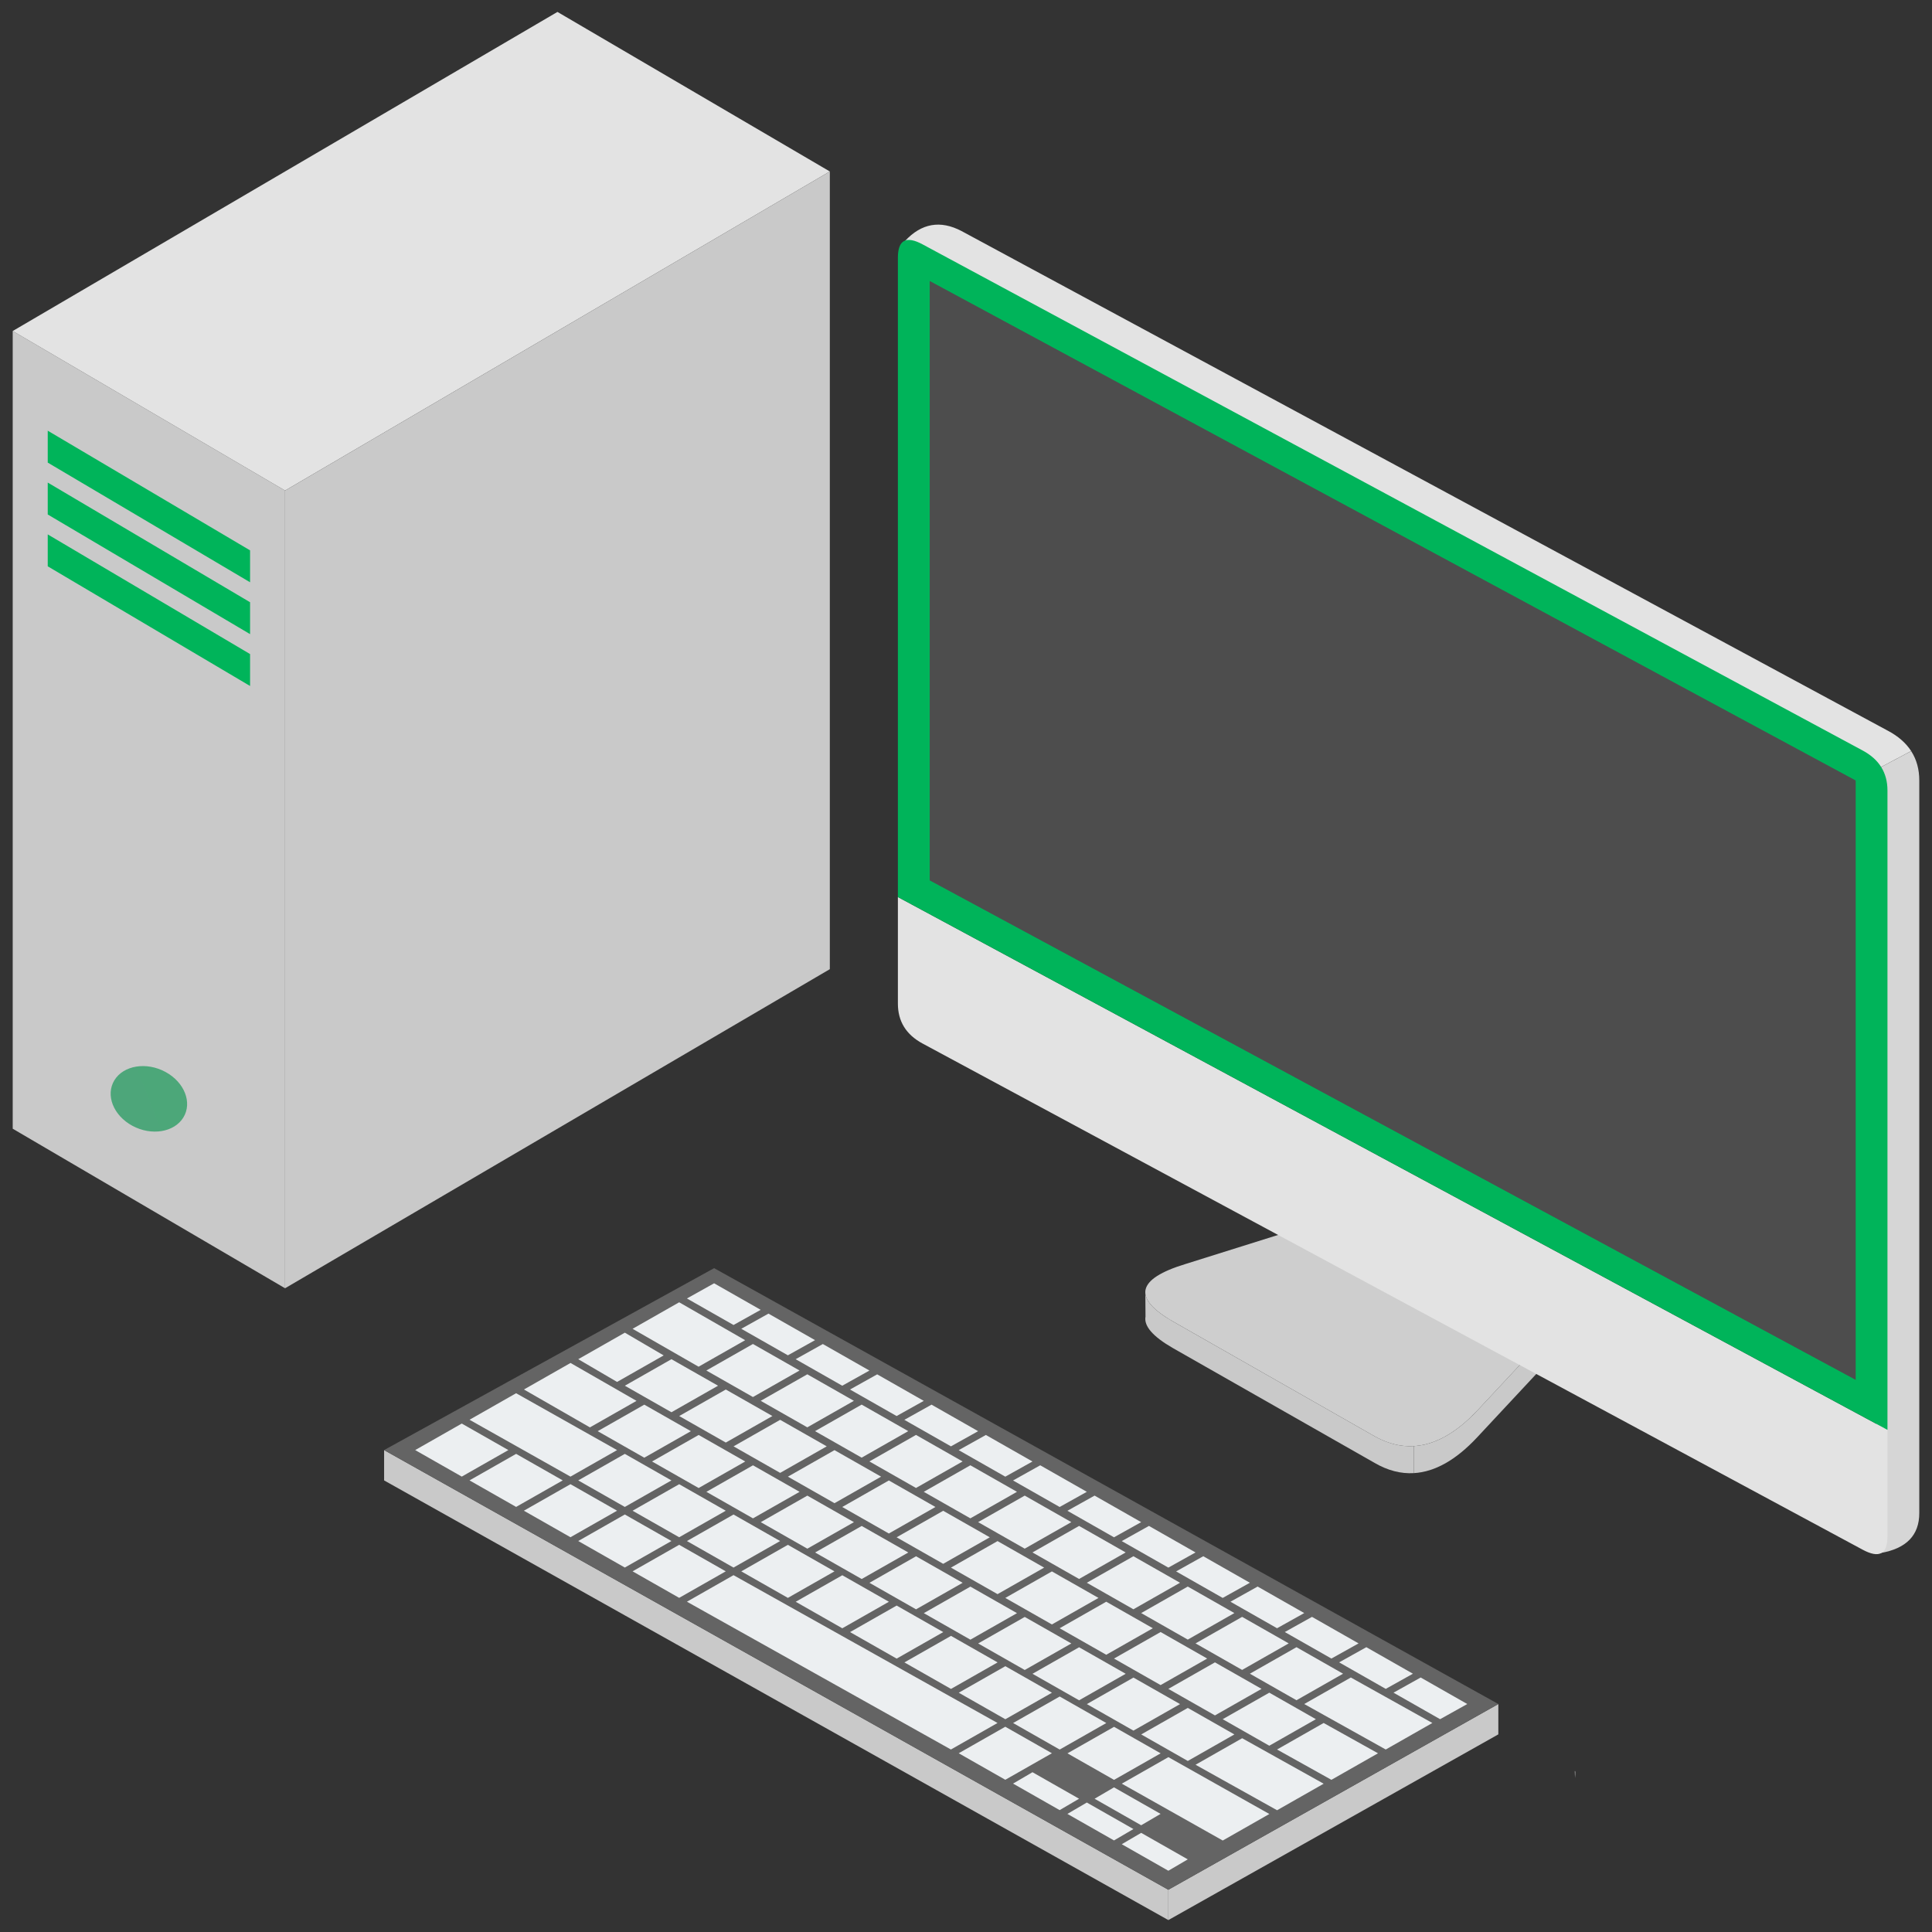 <svg width="210" height="210" viewBox="0 0 210 210" fill="none" xmlns="http://www.w3.org/2000/svg">
<rect x="0" y="0" width="210" height="210" fill="#333333" stroke="none"/>
<path fill-rule="evenodd" clip-rule="evenodd" d="M1.382 35.98V122.687L30.986 140.029V53.322L1.382 35.98Z" fill="#C9C9C9"/>
<path fill-rule="evenodd" clip-rule="evenodd" d="M60.593 1.296L90.198 18.638L30.986 53.322L1.382 35.98L60.593 1.296Z" fill="#E3E3E3"/>
<path fill-rule="evenodd" clip-rule="evenodd" d="M90.198 18.638V105.345L30.986 140.028V53.322L90.198 18.638Z" fill="url(#paint0_linear_31_10)"/>
<path fill-rule="evenodd" clip-rule="evenodd" d="M27.181 63.29L5.189 50.283V46.815L27.181 59.822V63.29ZM27.181 68.927L5.189 55.922V52.453L27.181 65.46V68.927ZM27.181 74.563L5.189 61.556V58.087L27.181 71.094V74.563Z" fill="#00B45A"/>
<path d="M14.383 122.365C16.452 123.485 18.934 123.084 19.929 121.468C20.923 119.852 20.052 117.634 17.984 116.514C15.916 115.393 13.433 115.795 12.439 117.41C11.444 119.026 12.315 121.244 14.383 122.365Z" fill="url(#paint1_linear_31_10)"/>
<path fill-rule="evenodd" clip-rule="evenodd" d="M152.151 130.081L128.874 137.387C123.535 139.006 123.071 141.087 127.481 143.63L149.415 156.116C153.129 158.196 156.842 157.272 160.556 153.341L172.125 140.938L152.151 130.081Z" fill="url(#paint2_linear_31_10)"/>
<path fill-rule="evenodd" clip-rule="evenodd" d="M172.125 140.938L160.556 153.341C158.266 155.765 155.977 157.045 153.687 157.184V160.121C155.977 159.983 158.266 158.688 160.556 156.237L172.125 143.834V140.938Z" fill="url(#paint3_linear_31_10)"/>
<path fill-rule="evenodd" clip-rule="evenodd" d="M124.511 140.215C124.323 141.242 125.313 142.38 127.481 143.63L149.415 156.116C150.839 156.914 152.263 157.27 153.687 157.184V160.121C152.263 160.208 150.839 159.838 149.415 159.012L127.481 146.526C125.313 145.276 124.323 144.138 124.511 143.111L124.491 140.215" fill="#C9C9C9"/>
<path fill-rule="evenodd" clip-rule="evenodd" d="M204.394 168.809C207.21 168.327 208.618 166.879 208.618 164.466V84.837C208.618 83.619 208.325 82.553 207.737 81.641L201.705 84.837L204.394 168.809Z" fill="url(#paint4_linear_31_10)"/>
<path fill-rule="evenodd" clip-rule="evenodd" d="M98.366 26.198C100.158 24.267 102.206 23.905 104.511 25.112L205.159 79.403C206.299 80 207.158 80.744 207.734 81.635L201.702 84.832L98.366 26.198ZM205.159 155.418L97.597 97.505V109.089C97.597 111.019 98.494 112.467 100.286 113.431L202.47 168.449C204.263 169.413 205.159 168.931 205.159 167.002V155.418Z" fill="#E3E3E3"/>
<path fill-rule="evenodd" clip-rule="evenodd" d="M97.597 97.505V28.01C97.597 26.08 98.494 25.598 100.286 26.564L202.47 81.581C204.263 82.546 205.159 83.993 205.159 85.924V155.418L97.597 97.505Z" fill="#00B45A"/>
<path fill-rule="evenodd" clip-rule="evenodd" d="M201.705 149.987V84.835L101.057 30.543V95.695L201.705 149.987Z" fill="url(#paint5_linear_31_10)"/>
<path fill-rule="evenodd" clip-rule="evenodd" d="M171.156 192.513C171.279 192.447 171.295 192.695 171.202 193.257L171.156 192.513Z" fill="#C1C1C1" fill-opacity="0.56"/>
<path fill-rule="evenodd" clip-rule="evenodd" d="M127.067 205.092L42.887 157.897L78.311 138.369L162.49 185.155L127.067 205.092Z" fill="#ECEFF1"/>
<path fill-rule="evenodd" clip-rule="evenodd" d="M162.863 185.22L126.995 205.406V208.704L162.863 188.518V185.22Z" fill="#C9C9C9"/>
<path fill-rule="evenodd" clip-rule="evenodd" d="M126.995 208.704V205.409L41.751 157.619V160.914L126.995 208.704Z" fill="#C9C9C9"/>
<path fill-rule="evenodd" clip-rule="evenodd" d="M126.995 205.406L41.751 157.617L77.62 137.843L162.863 185.22L126.995 205.406ZM74.666 174.098L103.361 190.164L108.426 187.281L79.731 171.215L74.666 174.098ZM151.468 183.986L156.533 186.869L159.487 185.22L154.422 182.337L151.468 183.986ZM145.56 180.691L150.625 183.574L153.579 181.925L148.514 179.042L145.56 180.691ZM139.653 177.395L144.718 180.278L147.671 178.63L142.607 175.747L139.653 177.395ZM133.745 174.1L138.81 176.983L141.764 175.334L136.699 172.451L133.745 174.1ZM127.838 170.805L132.902 173.688L135.856 172.039L130.791 169.156L127.838 170.805ZM121.93 167.51L126.995 170.393L129.949 168.744L124.884 165.861L121.93 167.51ZM116.022 164.215L121.087 167.098L124.041 165.449L118.976 162.566L116.022 164.215ZM110.115 160.92L115.179 163.803L118.133 162.154L113.068 159.271L110.115 160.92ZM104.207 157.624L109.272 160.507L112.226 158.858L107.161 155.975L104.207 157.624ZM98.299 154.329L103.364 157.212L106.318 155.563L101.253 152.68L98.299 154.329ZM92.392 151.034L97.457 153.917L100.41 152.268L95.346 149.385L92.392 151.034ZM86.484 147.739L91.549 150.622L94.503 148.973L89.438 146.09L86.484 147.739ZM80.574 144.433L85.639 147.316L88.592 145.667L83.528 142.784L80.574 144.433ZM74.666 141.138L79.731 144.021L82.685 142.372L77.62 139.489L74.666 141.138ZM141.764 185.22L150.625 190.164L155.69 187.281L146.829 182.337L141.764 185.22ZM135.856 181.925L140.921 184.808L145.986 181.925L140.921 179.042L135.856 181.925ZM129.949 178.63L135.013 181.513L140.078 178.63L135.013 175.747L129.949 178.63ZM124.041 175.334L129.106 178.217L134.171 175.334L129.106 172.451L124.041 175.334ZM118.133 172.039L123.198 174.922L128.263 172.039L123.198 169.156L118.133 172.039ZM112.226 168.744L117.291 171.627L122.355 168.744L117.291 165.861L112.226 168.744ZM106.318 165.449L111.383 168.332L116.448 165.449L111.383 162.566L106.318 165.449ZM100.41 162.154L105.475 165.037L110.54 162.154L105.475 159.271L100.41 162.154ZM94.5 158.853L99.565 161.736L104.63 158.853L99.565 155.97L94.5 158.853ZM88.592 155.558L93.657 158.441L98.722 155.558L93.657 152.675L88.592 155.558ZM82.685 152.263L87.75 155.146L92.814 152.263L87.75 149.38L82.685 152.263ZM76.777 148.968L81.842 151.851L86.907 148.968L81.842 146.085L76.777 148.968ZM68.758 144.436L75.932 148.555L80.996 145.673L73.823 141.553L68.758 144.436ZM138.81 190.164L144.718 193.459L149.783 190.576L143.875 187.281L138.81 190.164ZM132.902 186.869L137.967 189.752L143.032 186.869L137.967 183.986L132.902 186.869ZM126.995 183.574L132.06 186.457L137.124 183.574L132.06 180.691L126.995 183.574ZM121.087 180.278L126.152 183.161L131.217 180.278L126.152 177.395L121.087 180.278ZM115.179 176.983L120.244 179.866L125.309 176.983L120.244 174.1L115.179 176.983ZM109.272 173.688L114.337 176.571L119.402 173.688L114.337 170.805L109.272 173.688ZM103.364 170.393L108.429 173.276L113.494 170.393L108.429 167.51L103.364 170.393ZM97.457 167.098L102.521 169.981L107.586 167.098L102.521 164.215L97.457 167.098ZM91.549 163.803L96.614 166.685L101.679 163.803L96.614 160.92L91.549 163.803ZM85.641 160.507L90.706 163.39L95.771 160.507L90.706 157.624L85.641 160.507ZM79.734 157.212L84.799 160.095L89.863 157.212L84.799 154.329L79.734 157.212ZM73.826 153.917L78.891 156.8L83.956 153.917L78.891 151.034L73.826 153.917ZM67.918 150.622L72.983 153.505L78.048 150.622L72.983 147.739L67.918 150.622ZM62.853 147.739L67.073 150.21L72.138 147.327L67.918 144.856L62.853 147.739ZM124.044 188.525L129.109 191.408L134.173 188.525L129.109 185.643L124.044 188.525ZM129.951 191.821L138.813 196.765L143.878 193.882L135.016 188.938L129.951 191.821ZM118.136 185.228L123.201 188.111L128.266 185.228L123.201 182.345L118.136 185.228ZM112.228 181.933L117.293 184.815L122.358 181.933L117.293 179.05L112.228 181.933ZM100.413 175.342L105.478 178.225L110.543 175.342L105.478 172.459L100.413 175.342ZM106.321 178.637L111.386 181.52L116.451 178.637L111.386 175.754L106.321 178.637ZM88.598 168.749L93.663 171.632L98.728 168.749L93.663 165.866L88.598 168.749ZM94.505 172.044L99.57 174.927L104.635 172.044L99.57 169.161L94.505 172.044ZM76.783 162.156L81.847 165.039L86.912 162.156L81.847 159.273L76.783 162.156ZM82.69 165.451L87.755 168.334L92.82 165.451L87.755 162.568L82.69 165.451ZM64.967 155.563L70.032 158.446L75.097 155.563L70.032 152.68L64.967 155.563ZM70.875 158.858L75.94 161.741L81.005 158.858L75.94 155.975L70.875 158.858ZM56.949 151.031L64.122 155.151L69.187 152.268L62.014 148.148L56.949 151.031ZM121.935 193.877L132.908 200.057L137.973 197.174L127 190.994L121.935 193.877ZM116.028 190.581L121.093 193.464L126.158 190.581L121.093 187.698L116.028 190.581ZM110.12 187.286L115.185 190.169L120.25 187.286L115.185 184.403L110.12 187.286ZM104.212 183.991L109.277 186.874L114.342 183.991L109.277 181.108L104.212 183.991ZM98.305 180.696L103.37 183.579L108.435 180.696L103.37 177.813L98.305 180.696ZM92.397 177.401L97.462 180.284L102.527 177.401L97.462 174.518L92.397 177.401ZM86.49 174.105L91.555 176.988L96.619 174.105L91.555 171.223L86.49 174.105ZM80.574 170.8L85.639 173.683L90.703 170.8L85.639 167.917L80.574 170.8ZM74.666 167.505L79.731 170.388L84.796 167.505L79.731 164.622L74.666 167.505ZM68.758 164.21L73.823 167.093L78.888 164.21L73.823 161.327L68.758 164.21ZM62.851 160.914L67.916 163.797L72.981 160.914L67.916 158.031L62.851 160.914ZM51.035 154.321L62.008 160.502L67.073 157.619L56.1 151.438L51.035 154.321ZM45.128 157.617L50.193 160.5L55.258 157.617L50.193 154.734L45.128 157.617ZM51.035 160.912L56.1 163.795L61.165 160.912L56.1 158.029L51.035 160.912ZM56.943 164.207L62.008 167.09L67.073 164.207L62.008 161.324L56.943 164.207ZM62.851 167.502L67.916 170.385L72.981 167.502L67.916 164.619L62.851 167.502ZM68.758 170.797L73.823 173.68L78.888 170.797L73.823 167.914L68.758 170.797ZM104.207 190.571L109.272 193.454L114.337 190.571L109.272 187.688L104.207 190.571ZM118.976 195.515L124.041 198.398L126.152 197.161L121.087 194.278L118.976 195.515ZM116.022 197.164L121.087 200.047L123.198 198.81L118.133 195.927L116.022 197.164ZM121.93 200.459L126.995 203.342L129.106 202.105L124.041 199.223L121.93 200.459ZM110.115 193.869L115.179 196.752L117.291 195.515L112.226 192.632L110.115 193.869Z" fill="#646464"/>
<defs>
<linearGradient id="paint0_linear_31_10" x1="30.986" y1="6088.16" x2="5952.16" y2="6088.16" gradientUnits="userSpaceOnUse">
<stop stop-color="#C9C9C9"/>
<stop offset="1" stop-color="#B0B0B0"/>
</linearGradient>
<linearGradient id="paint1_linear_31_10" x1="763.237" y1="520.226" x2="-258.733" y2="921.399" gradientUnits="userSpaceOnUse">
<stop stop-color="#00B45A"/>
<stop offset="1" stop-color="#999999"/>
</linearGradient>
<linearGradient id="paint2_linear_31_10" x1="4078.35" y1="130.081" x2="2796.81" y2="3541.32" gradientUnits="userSpaceOnUse">
<stop stop-color="#B0B0B0"/>
<stop offset="1" stop-color="white"/>
</linearGradient>
<linearGradient id="paint3_linear_31_10" x1="153.687" y1="1100.07" x2="1997.54" y2="1100.07" gradientUnits="userSpaceOnUse">
<stop stop-color="#C9C9C9"/>
<stop offset="1" stop-color="#B0B0B0"/>
</linearGradient>
<linearGradient id="paint4_linear_31_10" x1="201.705" y1="4440.05" x2="893.047" y2="4440.05" gradientUnits="userSpaceOnUse">
<stop stop-color="#D6D6D6"/>
<stop offset="1" stop-color="#C9C9C9"/>
</linearGradient>
<linearGradient id="paint5_linear_31_10" x1="10165.9" y1="30.543" x2="-1605.52" y2="9949.61" gradientUnits="userSpaceOnUse">
<stop offset="0.81" stop-color="#4D4D4D"/>
<stop offset="1" stop-color="#00AAFF"/>
</linearGradient>
</defs>
</svg>
